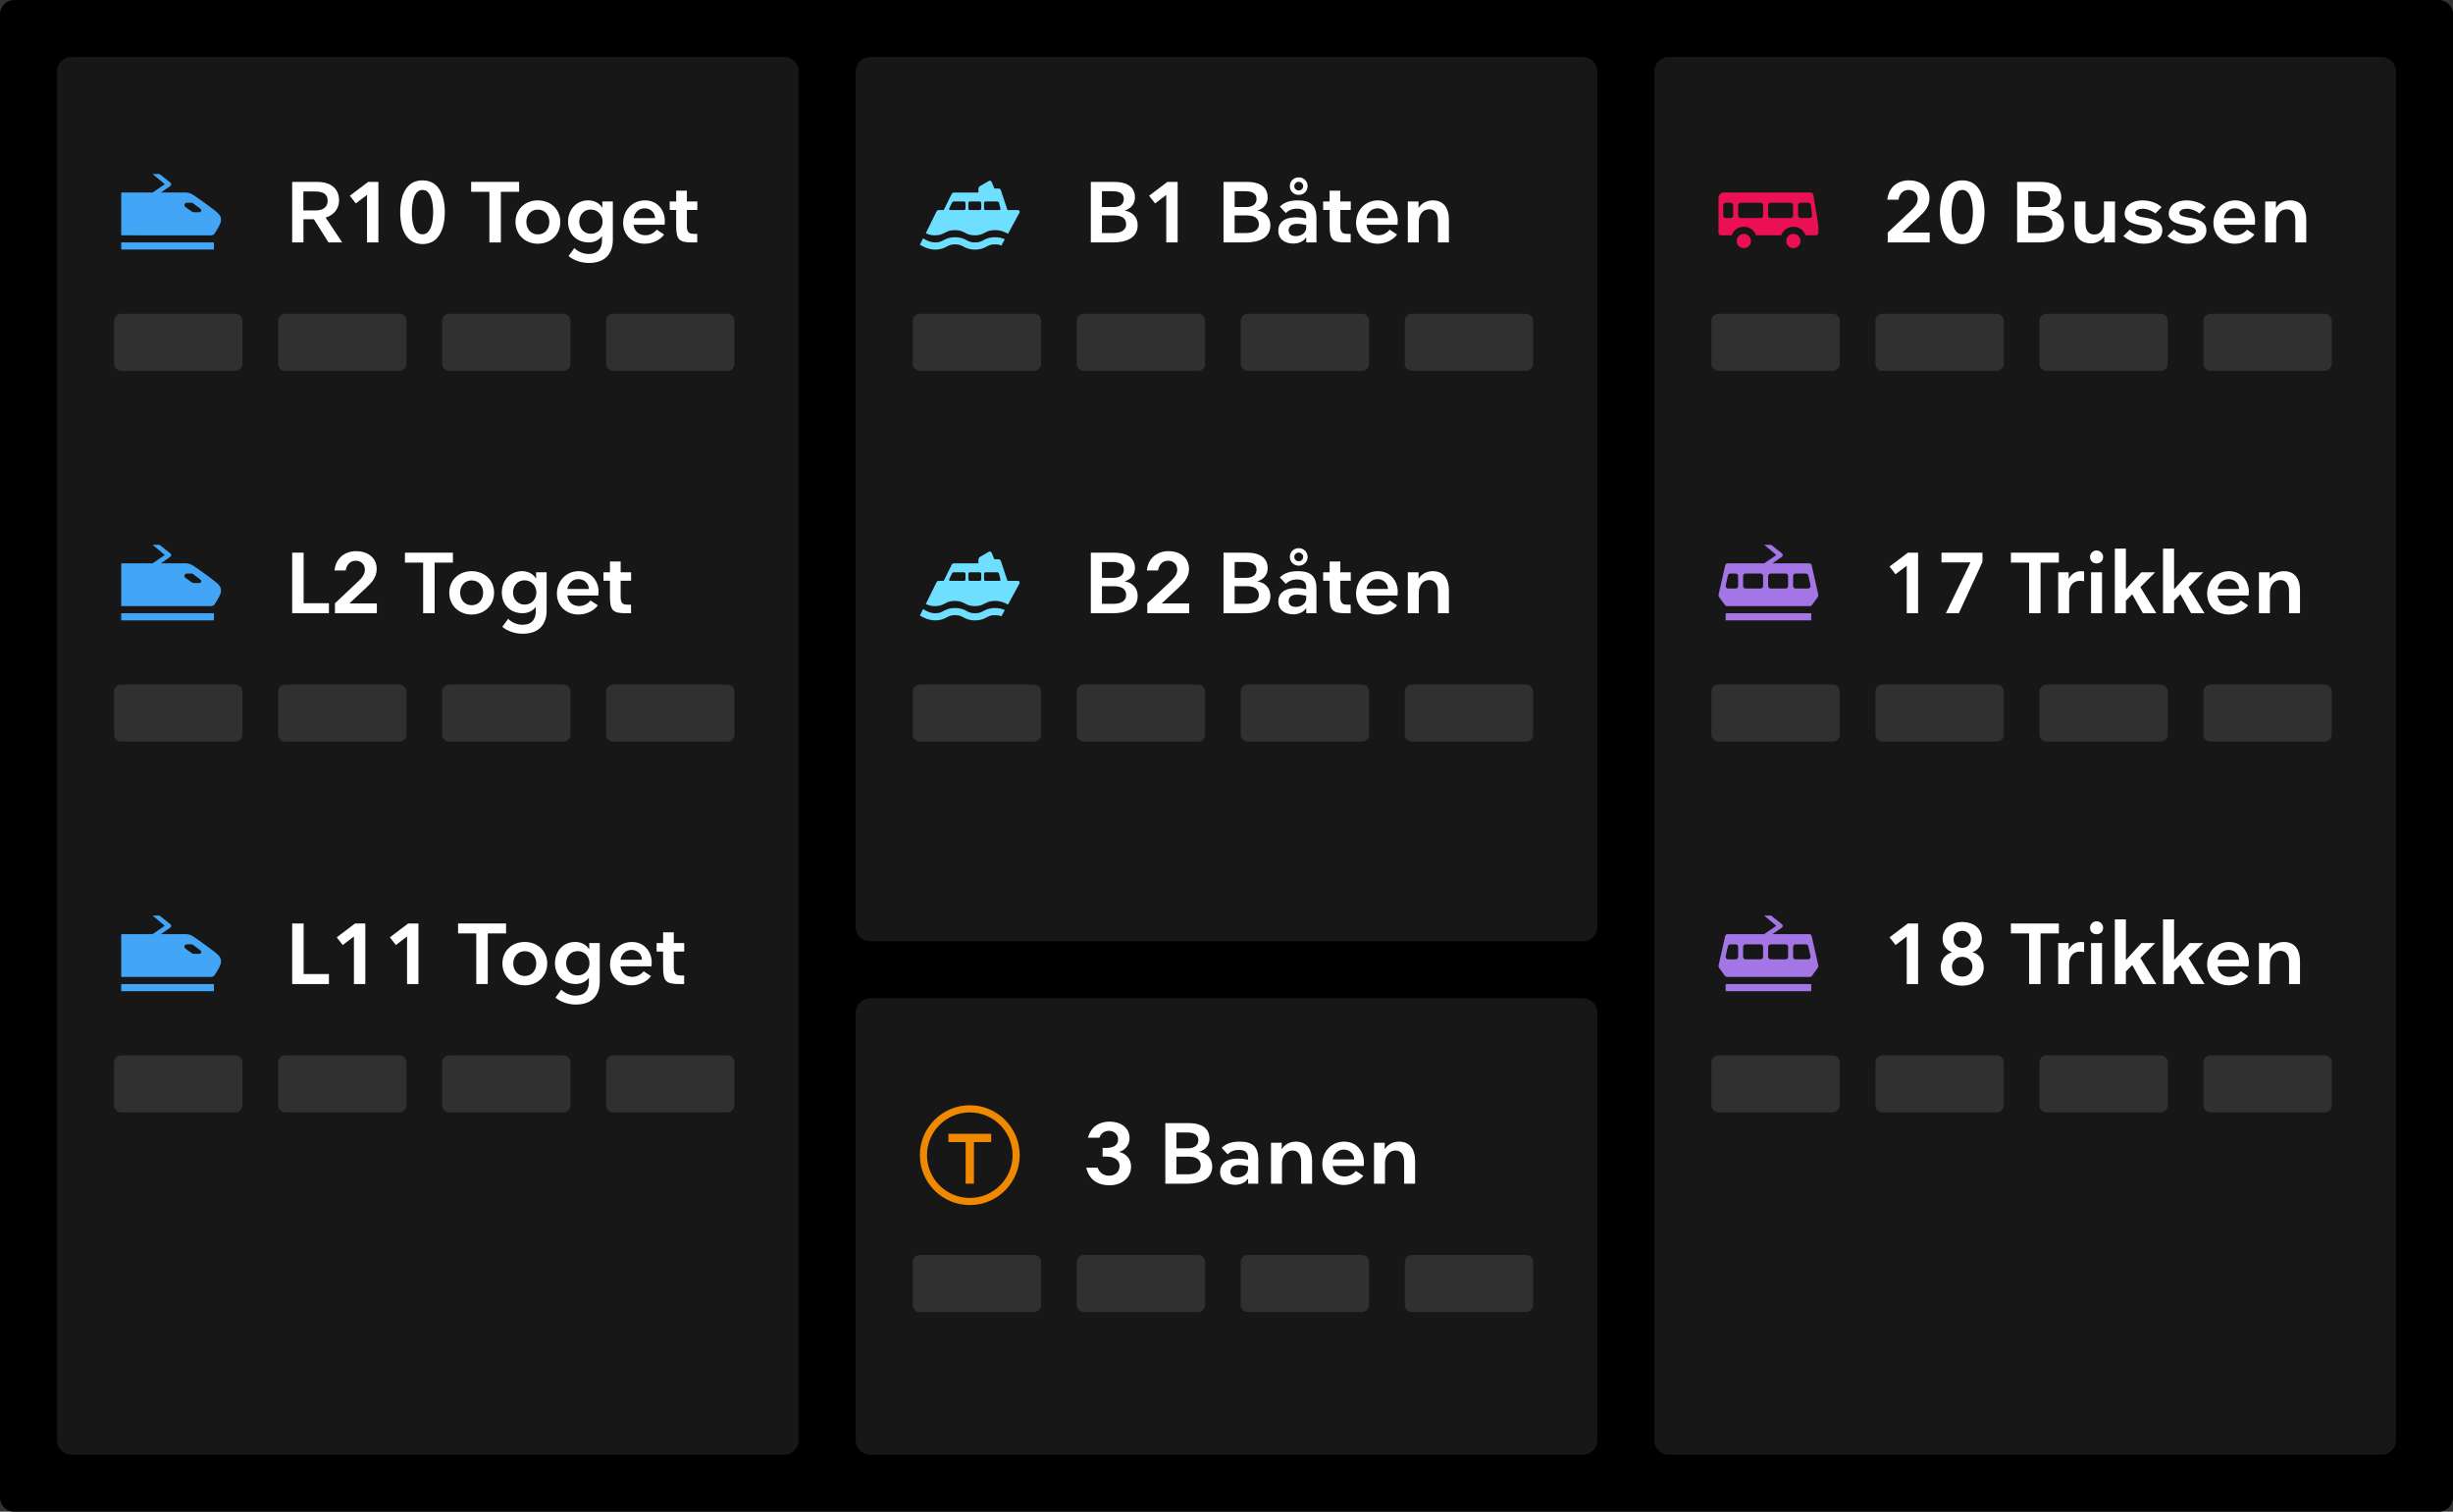 <?xml version="1.0" encoding="utf-8"?>
<!-- Generator: Adobe Illustrator 24.0.1, SVG Export Plug-In . SVG Version: 6.00 Build 0)  -->
<svg version="1.1" id="Layer_1" xmlns="http://www.w3.org/2000/svg" xmlns:xlink="http://www.w3.org/1999/xlink" x="0px" y="0px"
	 width="344px" height="212px" viewBox="0 0 344 212" enable-background="new 0 0 344 212" xml:space="preserve">
<rect x="0" y="0" width="344" height="212" fill="#333333" stroke="none"/>
<path fill-rule="evenodd" clip-rule="evenodd" d="M2,0h340c1.105,0,2,0.895,2,2v208c0,1.105-0.895,2-2,2H2
	c-1.105,0-2-0.895-2-2V2C0,0.895,0.895,0,2,0z"/>
<path fill-rule="evenodd" clip-rule="evenodd" fill="#FFFFFF" fill-opacity="0.09" d="M10,8h100c1.105,0,2,0.895,2,2v192
	c0,1.105-0.895,2-2,2H10c-1.105,0-2-0.895-2-2V10C8,8.895,8.895,8,10,8z"/>
<path fill-rule="evenodd" clip-rule="evenodd" fill="#FFFFFF" fill-opacity="0.11" d="M17,44h16c0.552,0,1,0.448,1,1v6
	c0,0.552-0.448,1-1,1H17c-0.552,0-1-0.448-1-1v-6C16,44.448,16.448,44,17,44z"/>
<path fill-rule="evenodd" clip-rule="evenodd" fill="#FFFFFF" fill-opacity="0.11" d="M17,96h16c0.552,0,1,0.448,1,1v6
	c0,0.552-0.448,1-1,1H17c-0.552,0-1-0.448-1-1v-6C16,96.448,16.448,96,17,96z"/>
<path fill-rule="evenodd" clip-rule="evenodd" fill="#FFFFFF" fill-opacity="0.11" d="M17,148h16c0.552,0,1,0.448,1,1v6
	c0,0.552-0.448,1-1,1H17c-0.552,0-1-0.448-1-1v-6C16,148.448,16.448,148,17,148z"/>
<path fill-rule="evenodd" clip-rule="evenodd" fill="#FFFFFF" fill-opacity="0.11" d="M40,44h16c0.552,0,1,0.448,1,1v6
	c0,0.552-0.448,1-1,1H40c-0.552,0-1-0.448-1-1v-6C39,44.448,39.448,44,40,44z"/>
<path fill-rule="evenodd" clip-rule="evenodd" fill="#FFFFFF" fill-opacity="0.11" d="M40,96h16c0.552,0,1,0.448,1,1v6
	c0,0.552-0.448,1-1,1H40c-0.552,0-1-0.448-1-1v-6C39,96.448,39.448,96,40,96z"/>
<path fill-rule="evenodd" clip-rule="evenodd" fill="#FFFFFF" fill-opacity="0.11" d="M40,148h16c0.552,0,1,0.448,1,1v6
	c0,0.552-0.448,1-1,1H40c-0.552,0-1-0.448-1-1v-6C39,148.448,39.448,148,40,148z"/>
<path fill-rule="evenodd" clip-rule="evenodd" fill="#FFFFFF" fill-opacity="0.11" d="M63,44h16c0.552,0,1,0.448,1,1v6
	c0,0.552-0.448,1-1,1H63c-0.552,0-1-0.448-1-1v-6C62,44.448,62.448,44,63,44z"/>
<path fill-rule="evenodd" clip-rule="evenodd" fill="#FFFFFF" fill-opacity="0.11" d="M63,96h16c0.552,0,1,0.448,1,1v6
	c0,0.552-0.448,1-1,1H63c-0.552,0-1-0.448-1-1v-6C62,96.448,62.448,96,63,96z"/>
<path fill-rule="evenodd" clip-rule="evenodd" fill="#FFFFFF" fill-opacity="0.11" d="M63,148h16c0.552,0,1,0.448,1,1v6
	c0,0.552-0.448,1-1,1H63c-0.552,0-1-0.448-1-1v-6C62,148.448,62.448,148,63,148z"/>
<path fill-rule="evenodd" clip-rule="evenodd" fill="#FFFFFF" fill-opacity="0.11" d="M86,44h16c0.552,0,1,0.448,1,1v6
	c0,0.552-0.448,1-1,1H86c-0.552,0-1-0.448-1-1v-6C85,44.448,85.448,44,86,44z"/>
<path fill-rule="evenodd" clip-rule="evenodd" fill="#FFFFFF" fill-opacity="0.11" d="M86,96h16c0.552,0,1,0.448,1,1v6
	c0,0.552-0.448,1-1,1H86c-0.552,0-1-0.448-1-1v-6C85,96.448,85.448,96,86,96z"/>
<path fill-rule="evenodd" clip-rule="evenodd" fill="#FFFFFF" fill-opacity="0.11" d="M86,148h16c0.552,0,1,0.448,1,1v6
	c0,0.552-0.448,1-1,1H86c-0.552,0-1-0.448-1-1v-6C85,148.448,85.448,148,86,148z"/>
<path fill-rule="evenodd" clip-rule="evenodd" fill="#FFFFFF" fill-opacity="0.09" d="M122,140h100c1.105,0,2,0.895,2,2v60
	c0,1.105-0.895,2-2,2H122c-1.105,0-2-0.895-2-2v-60C120,140.895,120.895,140,122,140z"/>
<path fill-rule="evenodd" clip-rule="evenodd" fill="#FFFFFF" fill-opacity="0.11" d="M129,176h16c0.552,0,1,0.448,1,1v6
	c0,0.552-0.448,1-1,1h-16c-0.552,0-1-0.448-1-1v-6C128,176.448,128.448,176,129,176z"/>
<path fill-rule="evenodd" clip-rule="evenodd" fill="#FFFFFF" fill-opacity="0.11" d="M152,176h16c0.552,0,1,0.448,1,1v6
	c0,0.552-0.448,1-1,1h-16c-0.552,0-1-0.448-1-1v-6C151,176.448,151.448,176,152,176z"/>
<path fill-rule="evenodd" clip-rule="evenodd" fill="#FFFFFF" fill-opacity="0.11" d="M175,176h16c0.552,0,1,0.448,1,1v6
	c0,0.552-0.448,1-1,1h-16c-0.552,0-1-0.448-1-1v-6C174,176.448,174.448,176,175,176z"/>
<path fill-rule="evenodd" clip-rule="evenodd" fill="#FFFFFF" fill-opacity="0.11" d="M198,176h16c0.552,0,1,0.448,1,1v6
	c0,0.552-0.448,1-1,1h-16c-0.552,0-1-0.448-1-1v-6C197,176.448,197.448,176,198,176z"/>
<path fill="#FFFFFF" d="M154.626,160.986h0.504c0.875,0,1.667-0.275,1.667-1.223
	c0-0.731-0.612-1.176-1.283-1.176c-0.624,0-1.127,0.348-1.332,0.96h-1.607
	c0.444-1.667,1.751-2.255,3.034-2.255c1.439,0,2.794,0.779,2.794,2.314
	c0,0.96-0.611,1.691-1.439,1.919v0.024c0.959,0.228,1.655,1.007,1.655,2.026
	c0,1.764-1.499,2.65-3.022,2.65c-1.487,0-2.843-0.647-3.262-2.471h1.595
	c0.216,0.648,0.803,1.128,1.607,1.128c0.72,0,1.463-0.42,1.463-1.355
	c0-1.02-0.959-1.331-1.907-1.331h-0.468V160.986z"/>
<path fill="#FFFFFF" d="M163.423,157.509h3.37c1.308,0,2.818,0.468,2.818,2.171
	c0,0.936-0.575,1.583-1.427,1.835v0.023c1.02,0.156,1.811,0.876,1.811,2.039
	c0,1.812-1.654,2.423-3.466,2.423h-3.106V157.509z M164.982,161.035H166.625
	c0.792,0,1.428-0.349,1.428-1.14c0-0.768-0.624-1.079-1.583-1.079h-1.487V161.035
	z M164.982,164.681h1.619c0.875,0,1.774-0.288,1.774-1.247
	c0-0.863-0.659-1.224-1.715-1.224h-1.679V164.681z"/>
<path fill="#FFFFFF" d="M173.598,162.474c0.468,0,0.924,0.048,1.428,0.156v-0.252
	c0-0.731-0.372-1.115-1.296-1.115c-0.672,0-1.199,0.24-1.571,0.611l-0.839-0.899
	c0.611-0.588,1.391-0.875,2.519-0.875c1.811,0,2.614,0.719,2.614,2.458V166h-1.427v-0.695
	h-0.036c-0.349,0.563-1.056,0.852-1.787,0.852c-1.067,0-2.099-0.528-2.099-1.812
	C171.104,163.229,171.931,162.474,173.598,162.474z M175.025,163.565
	c-0.396-0.096-0.852-0.18-1.296-0.18c-0.827,0-1.175,0.384-1.175,0.923
	c0,0.54,0.407,0.804,1.019,0.804c0.744,0,1.452-0.443,1.452-1.247V163.565z"/>
<path fill="#FFFFFF" d="M184,166h-1.535v-3.095c0-0.839-0.336-1.559-1.212-1.559
	c-0.875,0-1.475,0.731-1.475,1.751V166h-1.535v-5.745h1.499v0.876h0.048
	c0.276-0.516,1.008-1.031,1.943-1.031c1.667,0,2.267,1.259,2.267,2.674V166z"/>
<path fill="#FFFFFF" d="M186.895,163.518c0.108,0.947,0.78,1.475,1.667,1.475
	c0.792,0,1.319-0.468,1.583-0.779l1.032,0.672
	c-0.48,0.695-1.523,1.295-2.723,1.295c-1.631,0-3.022-1.115-3.022-2.926
	c0-1.812,1.331-3.154,3.07-3.154c1.751,0,2.771,1.403,2.771,2.854
	c0,0.203-0.012,0.384-0.024,0.563H186.895z M186.895,162.594h3.011
	c0-0.768-0.636-1.379-1.451-1.379C187.603,161.215,187.026,161.814,186.895,162.594z"/>
<path fill="#FFFFFF" d="M198.448,166h-1.535v-3.095c0-0.839-0.336-1.559-1.212-1.559
	c-0.875,0-1.475,0.731-1.475,1.751V166h-1.535v-5.745h1.499v0.876h0.048
	c0.276-0.516,1.008-1.031,1.943-1.031c1.667,0,2.267,1.259,2.267,2.674V166z"/>
<path fill-rule="evenodd" clip-rule="evenodd" fill="#F08901" d="M135.999,155c3.861,0,7,3.141,7,7s-3.139,7-7,7
	c-3.86,0-7-3.141-7-7S132.139,155,135.999,155z M135.999,156c-3.308,0-6,2.691-6,6s2.692,6,6,6
	c3.309,0,6-2.691,6-6S139.309,156,135.999,156z M138.999,159v1.167h-2.415V166h-1.167v-5.833
	h-2.413V159H138.999z"/>
<path fill-rule="evenodd" clip-rule="evenodd" fill="#FFFFFF" fill-opacity="0.09" d="M122,8h100c1.105,0,2,0.895,2,2v120
	c0,1.105-0.895,2-2,2H122c-1.105,0-2-0.895-2-2V10C120,8.895,120.895,8,122,8z"/>
<path fill-rule="evenodd" clip-rule="evenodd" fill="#FFFFFF" fill-opacity="0.11" d="M129,44h16c0.552,0,1,0.448,1,1v6
	c0,0.552-0.448,1-1,1h-16c-0.552,0-1-0.448-1-1v-6C128,44.448,128.448,44,129,44z"/>
<path fill-rule="evenodd" clip-rule="evenodd" fill="#FFFFFF" fill-opacity="0.11" d="M129,96h16c0.552,0,1,0.448,1,1v6
	c0,0.552-0.448,1-1,1h-16c-0.552,0-1-0.448-1-1v-6C128,96.448,128.448,96,129,96z"/>
<path fill-rule="evenodd" clip-rule="evenodd" fill="#FFFFFF" fill-opacity="0.11" d="M152,44h16c0.552,0,1,0.448,1,1v6
	c0,0.552-0.448,1-1,1h-16c-0.552,0-1-0.448-1-1v-6C151,44.448,151.448,44,152,44z"/>
<path fill-rule="evenodd" clip-rule="evenodd" fill="#FFFFFF" fill-opacity="0.11" d="M152,96h16c0.552,0,1,0.448,1,1v6
	c0,0.552-0.448,1-1,1h-16c-0.552,0-1-0.448-1-1v-6C151,96.448,151.448,96,152,96z"/>
<path fill-rule="evenodd" clip-rule="evenodd" fill="#FFFFFF" fill-opacity="0.11" d="M175,44h16c0.552,0,1,0.448,1,1v6
	c0,0.552-0.448,1-1,1h-16c-0.552,0-1-0.448-1-1v-6C174,44.448,174.448,44,175,44z"/>
<path fill-rule="evenodd" clip-rule="evenodd" fill="#FFFFFF" fill-opacity="0.11" d="M175,96h16c0.552,0,1,0.448,1,1v6
	c0,0.552-0.448,1-1,1h-16c-0.552,0-1-0.448-1-1v-6C174,96.448,174.448,96,175,96z"/>
<path fill-rule="evenodd" clip-rule="evenodd" fill="#FFFFFF" fill-opacity="0.11" d="M198,44h16c0.552,0,1,0.448,1,1v6
	c0,0.552-0.448,1-1,1h-16c-0.552,0-1-0.448-1-1v-6C197,44.448,197.448,44,198,44z"/>
<path fill-rule="evenodd" clip-rule="evenodd" fill="#FFFFFF" fill-opacity="0.11" d="M198,96h16c0.552,0,1,0.448,1,1v6
	c0,0.552-0.448,1-1,1h-16c-0.552,0-1-0.448-1-1v-6C197,96.448,197.448,96,198,96z"/>
<path fill="#FFFFFF" d="M152.972,25.509h3.37c1.307,0,2.818,0.468,2.818,2.171
	c0,0.936-0.576,1.583-1.427,1.835v0.023c1.02,0.156,1.811,0.876,1.811,2.039
	c0,1.812-1.655,2.423-3.466,2.423h-3.106V25.509z M154.531,29.035h1.643
	c0.792,0,1.427-0.349,1.427-1.14c0-0.768-0.624-1.079-1.583-1.079h-1.487V29.035z
	 M154.531,32.681h1.619c0.875,0,1.775-0.288,1.775-1.247
	c0-0.863-0.66-1.224-1.715-1.224h-1.679V32.681z"/>
<path fill="#FFFFFF" d="M165.149,34h-1.595v-6.668l-1.571,1.199l-0.84-1.08l2.566-1.942
	h1.439V34z"/>
<path fill="#FFFFFF" d="M171.583,25.509h3.37c1.307,0,2.818,0.468,2.818,2.171
	c0,0.936-0.576,1.583-1.428,1.835v0.023c1.02,0.156,1.812,0.876,1.812,2.039
	C178.155,33.389,176.5,34,174.689,34h-3.106V25.509z M173.142,29.035h1.644
	c0.791,0,1.427-0.349,1.427-1.14c0-0.768-0.623-1.079-1.583-1.079h-1.487V29.035z
	 M173.142,32.681h1.619c0.876,0,1.775-0.288,1.775-1.247
	c0-0.863-0.66-1.224-1.715-1.224h-1.68V32.681z"/>
<path fill="#FFFFFF" d="M181.758,30.474c0.468,0,0.924,0.048,1.428,0.156v-0.252
	c0-0.731-0.372-1.115-1.296-1.115c-0.672,0-1.199,0.24-1.571,0.611l-0.839-0.899
	c0.611-0.588,1.391-0.875,2.519-0.875c1.811,0,2.614,0.719,2.614,2.458V34h-1.427v-0.695
	h-0.036c-0.349,0.563-1.056,0.852-1.787,0.852c-1.067,0-2.099-0.528-2.099-1.812
	C179.264,31.229,180.091,30.474,181.758,30.474z M183.186,31.565
	c-0.396-0.096-0.852-0.18-1.296-0.18c-0.827,0-1.175,0.384-1.175,0.923
	c0,0.54,0.407,0.804,1.019,0.804c0.744,0,1.452-0.443,1.452-1.247V31.565z
	 M182.13,27.332c-0.684,0-1.247-0.528-1.247-1.224
	c0-0.708,0.551-1.235,1.247-1.235c0.684,0,1.247,0.527,1.247,1.224
	C183.377,26.804,182.813,27.332,182.13,27.332z M182.13,25.497
	c-0.348,0-0.624,0.264-0.624,0.6c0,0.348,0.276,0.611,0.624,0.611
	s0.623-0.264,0.623-0.611C182.753,25.761,182.478,25.497,182.13,25.497z"/>
<path fill="#FFFFFF" d="M189.413,34h-0.695c-1.799,0-2.255-0.348-2.255-2.303v-2.255h-0.911
	v-1.188h0.911v-1.511h1.499v1.511h1.464v1.188h-1.464v2.291
	c0,1.007,0.468,1.067,1.02,1.067h0.432V34z"/>
<path fill="#FFFFFF" d="M191.634,31.518c0.108,0.947,0.78,1.475,1.667,1.475
	c0.792,0,1.319-0.468,1.583-0.779l1.032,0.672
	c-0.48,0.695-1.523,1.295-2.723,1.295c-1.631,0-3.022-1.115-3.022-2.926
	c0-1.812,1.331-3.154,3.07-3.154c1.751,0,2.771,1.403,2.771,2.854
	c0,0.203-0.012,0.384-0.024,0.563H191.634z M191.634,30.594h3.011
	c0-0.768-0.636-1.379-1.451-1.379C192.342,29.215,191.766,29.814,191.634,30.594z"/>
<path fill="#FFFFFF" d="M203.188,34h-1.535v-3.095c0-0.839-0.336-1.559-1.212-1.559
	c-0.875,0-1.475,0.731-1.475,1.751V34h-1.535v-5.745h1.499v0.876h0.048
	c0.276-0.516,1.008-1.031,1.943-1.031c1.667,0,2.267,1.259,2.267,2.674V34z"/>
<path fill="#FFFFFF" d="M152.972,77.509h3.37c1.307,0,2.818,0.468,2.818,2.171
	c0,0.936-0.576,1.583-1.427,1.835v0.023c1.02,0.156,1.811,0.876,1.811,2.039
	c0,1.812-1.655,2.423-3.466,2.423h-3.106V77.509z M154.531,81.035h1.643
	c0.792,0,1.427-0.349,1.427-1.14c0-0.768-0.624-1.079-1.583-1.079h-1.487V81.035z
	 M154.531,84.681h1.619c0.875,0,1.775-0.288,1.775-1.247
	c0-0.863-0.66-1.224-1.715-1.224h-1.679V84.681z"/>
<path fill="#FFFFFF" d="M166.769,86h-5.877v-1.392l3.382-3.189
	c0.456-0.433,0.816-0.924,0.816-1.535c0-0.756-0.552-1.248-1.284-1.248
	c-0.768,0-1.295,0.564-1.403,1.367h-1.571c0.167-1.774,1.499-2.71,3.034-2.71
	c1.487,0,2.878,0.815,2.878,2.494c0,1.164-0.684,1.907-1.438,2.603l-2.387,2.231
	h3.85V86z"/>
<path fill="#FFFFFF" d="M171.583,77.509h3.37c1.307,0,2.818,0.468,2.818,2.171
	c0,0.936-0.576,1.583-1.428,1.835v0.023c1.02,0.156,1.812,0.876,1.812,2.039
	C178.155,85.389,176.5,86,174.689,86h-3.106V77.509z M173.142,81.035h1.644
	c0.791,0,1.427-0.349,1.427-1.14c0-0.768-0.623-1.079-1.583-1.079h-1.487V81.035z
	 M173.142,84.681h1.619c0.876,0,1.775-0.288,1.775-1.247
	c0-0.863-0.66-1.224-1.715-1.224h-1.68V84.681z"/>
<path fill="#FFFFFF" d="M181.758,82.474c0.468,0,0.924,0.048,1.428,0.156v-0.252
	c0-0.731-0.372-1.115-1.296-1.115c-0.672,0-1.199,0.24-1.571,0.611l-0.839-0.899
	c0.611-0.588,1.391-0.875,2.519-0.875c1.811,0,2.614,0.719,2.614,2.458V86h-1.427v-0.695
	h-0.036c-0.349,0.563-1.056,0.852-1.787,0.852c-1.067,0-2.099-0.528-2.099-1.812
	C179.264,83.229,180.091,82.474,181.758,82.474z M183.186,83.565
	c-0.396-0.096-0.852-0.18-1.296-0.18c-0.827,0-1.175,0.384-1.175,0.923
	c0,0.54,0.407,0.804,1.019,0.804c0.744,0,1.452-0.443,1.452-1.247V83.565z
	 M182.13,79.332c-0.684,0-1.247-0.528-1.247-1.224
	c0-0.708,0.551-1.235,1.247-1.235c0.684,0,1.247,0.527,1.247,1.224
	C183.377,78.804,182.813,79.332,182.13,79.332z M182.13,77.497
	c-0.348,0-0.624,0.264-0.624,0.6c0,0.348,0.276,0.611,0.624,0.611
	s0.623-0.264,0.623-0.611C182.753,77.761,182.478,77.497,182.13,77.497z"/>
<path fill="#FFFFFF" d="M189.413,86h-0.695c-1.799,0-2.255-0.348-2.255-2.303v-2.255h-0.911
	v-1.188h0.911v-1.511h1.499v1.511h1.464v1.188h-1.464v2.291
	c0,1.007,0.468,1.067,1.02,1.067h0.432V86z"/>
<path fill="#FFFFFF" d="M191.634,83.518c0.108,0.947,0.78,1.475,1.667,1.475
	c0.792,0,1.319-0.468,1.583-0.779l1.032,0.672
	c-0.48,0.695-1.523,1.295-2.723,1.295c-1.631,0-3.022-1.115-3.022-2.926
	c0-1.812,1.331-3.154,3.07-3.154c1.751,0,2.771,1.403,2.771,2.854
	c0,0.203-0.012,0.384-0.024,0.563H191.634z M191.634,82.594h3.011
	c0-0.768-0.636-1.379-1.451-1.379C192.342,81.215,191.766,81.814,191.634,82.594z"/>
<path fill="#FFFFFF" d="M203.188,86h-1.535v-3.095c0-0.839-0.336-1.559-1.212-1.559
	c-0.875,0-1.475,0.731-1.475,1.751V86h-1.535v-5.745h1.499v0.876h0.048
	c0.276-0.516,1.008-1.031,1.943-1.031c1.667,0,2.267,1.259,2.267,2.674V86z"/>
<path fill-rule="evenodd" clip-rule="evenodd" fill="#6FDFFF" d="M140.135,29.458l-1.933,0.001
	c-0.111,0-0.202-0.09-0.202-0.201v-0.799c0-0.111,0.091-0.201,0.202-0.201h1.654
	c0.115,0,0.217,0.079,0.244,0.191l0.193,0.78
	C140.346,29.394,140.244,29.458,140.135,29.458L140.135,29.458z M137.601,29.254
	c0,0.113-0.092,0.204-0.204,0.204h-1.393c-0.112,0-0.204-0.091-0.204-0.204v-0.793
	c0-0.112,0.092-0.203,0.204-0.203h1.393c0.112,0,0.204,0.091,0.204,0.203V29.254z
	 M135.397,29.258c0,0.11-0.09,0.2-0.2,0.2h-1.926
	c-0.124,0-0.236-0.098-0.133-0.279l0.381-0.78
	c0.043-0.087,0.132-0.141,0.228-0.141h1.45c0.11,0,0.2,0.089,0.2,0.2
	V29.258z M139.536,33.268c0.642,0,1.046,0.137,1.372,0.292l-0.479,0.88
	c-0.23-0.103-0.481-0.172-0.893-0.172c-0.577,0-0.838,0.136-1.168,0.309
	c-0.379,0.199-0.809,0.425-1.632,0.425c-0.823,0-1.253-0.226-1.632-0.425
	c-0.33-0.173-0.591-0.309-1.168-0.309c-0.577,0-0.838,0.136-1.168,0.309
	c-0.38,0.199-0.809,0.425-1.633,0.425c-1.051,0-1.968-0.588-2.006-0.613L129,34.317
	l0.446-0.893l0.196,0.108c0.037,0.023,0.743,0.47,1.493,0.47
	c0.578,0,0.838-0.137,1.168-0.31c0.38-0.199,0.81-0.424,1.633-0.424
	s1.254,0.225,1.633,0.424c0.33,0.173,0.591,0.31,1.167,0.31
	c0.576,0,0.837-0.137,1.167-0.31C138.282,33.493,138.713,33.268,139.536,33.268z
	 M138.672,25.377c0.203-0.1,0.344,0.012,0.417,0.198l0,0l0.341,0.824
	c0.007,0.021,0.025,0.034,0.046,0.035l0,0h0.555c0.149,0,0.282,0.097,0.33,0.242
	l0,0l0.907,2.745c0.007,0.022,0.027,0.037,0.05,0.037l0,0h1.431
	c0.19,0,0.31,0.203,0.219,0.369l0,0l-1.61,2.963
	c-0.396-0.216-0.947-0.521-1.845-0.521c-1.4,0-1.4,0.733-2.801,0.733
	c-1.399,0-1.399-0.733-2.8-0.733c-1.399,0-1.399,0.733-2.799,0.733
	c-0.618,0-0.962-0.143-1.276-0.302l0,0l1.496-3.047
	c0.059-0.119,0.181-0.195,0.314-0.195l0,0h0.668c0.021,0,0.04-0.014,0.047-0.034
	l0,0l1.098-2.225c0.06-0.12,0.183-0.197,0.318-0.197l0,0h3.391
	c0.021,0,0.046-0.014,0.046-0.054l0,0v-0.463c0-0.17,0.095-0.326,0.244-0.402l0,0
	L138.672,25.377z"/>
<path fill-rule="evenodd" clip-rule="evenodd" fill="#6FDFFF" d="M140.135,81.458l-1.933,0.001
	c-0.111,0-0.202-0.09-0.202-0.201v-0.799c0-0.111,0.091-0.201,0.202-0.201h1.654
	c0.115,0,0.217,0.079,0.244,0.191l0.193,0.78
	C140.346,81.394,140.244,81.458,140.135,81.458L140.135,81.458z M137.601,81.254
	c0,0.113-0.092,0.204-0.204,0.204h-1.393c-0.112,0-0.204-0.091-0.204-0.204v-0.793
	c0-0.112,0.092-0.203,0.204-0.203h1.393c0.112,0,0.204,0.091,0.204,0.203V81.254z
	 M135.397,81.258c0,0.11-0.09,0.2-0.2,0.2h-1.926
	c-0.124,0-0.236-0.098-0.133-0.279l0.381-0.78
	c0.043-0.087,0.132-0.141,0.228-0.141h1.45c0.11,0,0.2,0.089,0.2,0.2
	V81.258z M139.536,85.268c0.642,0,1.046,0.137,1.372,0.292l-0.479,0.88
	c-0.23-0.103-0.481-0.172-0.893-0.172c-0.577,0-0.838,0.136-1.168,0.309
	c-0.379,0.199-0.809,0.425-1.632,0.425c-0.823,0-1.253-0.226-1.632-0.425
	c-0.33-0.173-0.591-0.309-1.168-0.309c-0.577,0-0.838,0.136-1.168,0.309
	c-0.38,0.199-0.809,0.425-1.633,0.425c-1.051,0-1.968-0.588-2.006-0.613L129,86.317
	l0.446-0.893l0.196,0.108c0.037,0.023,0.743,0.47,1.493,0.47
	c0.578,0,0.838-0.137,1.168-0.31c0.38-0.199,0.81-0.424,1.633-0.424
	s1.254,0.225,1.633,0.424c0.33,0.173,0.591,0.31,1.167,0.31
	c0.576,0,0.837-0.137,1.167-0.31C138.282,85.493,138.713,85.268,139.536,85.268z
	 M138.672,77.377c0.203-0.1,0.344,0.012,0.417,0.198l0,0l0.341,0.824
	c0.007,0.021,0.025,0.034,0.046,0.035l0,0h0.555c0.149,0,0.282,0.097,0.33,0.242l0,0
	l0.907,2.745c0.007,0.022,0.027,0.037,0.05,0.037l0,0h1.431
	c0.19,0,0.31,0.203,0.219,0.369l0,0l-1.61,2.963
	c-0.396-0.216-0.947-0.521-1.845-0.521c-1.4,0-1.4,0.733-2.801,0.733
	c-1.399,0-1.399-0.733-2.8-0.733c-1.399,0-1.399,0.733-2.799,0.733
	c-0.618,0-0.962-0.143-1.276-0.302l0,0l1.496-3.047
	c0.059-0.119,0.181-0.195,0.314-0.195l0,0h0.668c0.021,0,0.04-0.014,0.047-0.034
	l0,0l1.098-2.225c0.06-0.12,0.183-0.197,0.318-0.197l0,0h3.391
	c0.021,0,0.046-0.014,0.046-0.054l0,0v-0.463c0-0.17,0.095-0.326,0.244-0.402l0,0
	L138.672,77.377z"/>
<path fill-rule="evenodd" clip-rule="evenodd" fill="#FFFFFF" fill-opacity="0.09" d="M234,8h100c1.105,0,2,0.895,2,2v192
	c0,1.105-0.895,2-2,2H234c-1.105,0-2-0.895-2-2V10C232,8.895,232.895,8,234,8z"/>
<path fill="#FFFFFF" d="M40.972,25.509h3.49c1.967,0,3.083,0.972,3.083,2.566
	c0,1.367-0.936,2.183-1.883,2.423L47.988,34h-1.919l-2.051-3.25h-1.463V34h-1.583
	V25.509z M44.198,26.852h-1.655v2.663h1.691c1.139,0,1.715-0.516,1.715-1.38
	C45.949,27.224,45.289,26.852,44.198,26.852z"/>
<path fill="#FFFFFF" d="M53.064,34h-1.595v-6.668L49.898,28.531l-0.839-1.08l2.567-1.942
	h1.438V34z"/>
<path fill="#FFFFFF" d="M62.376,29.742c0,2.339-0.828,4.485-3.119,4.485
	c-2.303,0-3.13-2.146-3.13-4.485c0-2.326,0.827-4.449,3.13-4.449
	C61.548,25.293,62.376,27.416,62.376,29.742z M57.758,29.742
	c0,1.319,0.264,3.118,1.499,3.118c1.212,0,1.487-1.799,1.487-3.118
	c0-1.295-0.275-3.106-1.487-3.106C58.021,26.636,57.758,28.447,57.758,29.742z"/>
<path fill="#FFFFFF" d="M70.237,34h-1.607v-7.1h-2.555v-1.392h6.729v1.392h-2.566V34z"/>
<path fill="#FFFFFF" d="M75.422,34.18c-1.739,0-3.13-1.235-3.13-3.059
	c0-1.811,1.391-3.021,3.13-3.021c1.751,0,3.154,1.211,3.154,3.021
	C78.576,32.944,77.173,34.18,75.422,34.18z M75.422,29.395
	c-1.008,0-1.607,0.804-1.607,1.727c0,0.936,0.6,1.752,1.607,1.752
	c1.031,0,1.619-0.816,1.619-1.752C77.041,30.198,76.453,29.395,75.422,29.395z"/>
<path fill="#FFFFFF" d="M80.546,34.792c0.504,0.503,1.271,0.827,2.003,0.827
	c1.332,0,1.871-0.792,1.871-1.871v-0.611h-0.023C84.024,33.664,83.305,34,82.598,34
	c-1.739,0-2.938-1.176-2.938-2.927c0-1.606,1.104-2.974,2.842-2.974
	c0.78,0,1.512,0.336,1.943,1.007h0.023v-0.852h1.476v5.373
	c0,1.932-1.079,3.251-3.346,3.251c-1.032,0-2.111-0.336-2.867-0.972L80.546,34.792
	z M82.849,32.789c0.972,0,1.655-0.744,1.655-1.716
	c0-0.923-0.684-1.69-1.655-1.69c-0.995,0-1.618,0.768-1.618,1.703
	C81.23,31.973,81.854,32.789,82.849,32.789z"/>
<path fill="#FFFFFF" d="M88.851,31.518c0.108,0.947,0.78,1.475,1.667,1.475
	c0.792,0,1.319-0.468,1.583-0.779l1.032,0.672
	c-0.48,0.695-1.523,1.295-2.723,1.295c-1.631,0-3.022-1.115-3.022-2.926
	c0-1.812,1.331-3.154,3.07-3.154c1.751,0,2.771,1.403,2.771,2.854
	c0,0.203-0.012,0.384-0.024,0.563H88.851z M88.851,30.594h3.011
	c0-0.768-0.636-1.379-1.451-1.379C89.559,29.215,88.982,29.814,88.851,30.594z"/>
<path fill="#FFFFFF" d="M97.777,34h-0.695c-1.799,0-2.255-0.348-2.255-2.303v-2.255h-0.911
	v-1.188h0.911v-1.511h1.499v1.511h1.463v1.188h-1.463v2.291
	c0,1.007,0.468,1.067,1.02,1.067h0.432V34z"/>
<path fill="#FFFFFF" d="M42.579,84.597h3.55V86h-5.157v-8.491h1.607V84.597z"/>
<path fill="#FFFFFF" d="M52.848,86h-5.876v-1.392l3.382-3.189
	c0.456-0.433,0.815-0.924,0.815-1.535c0-0.756-0.552-1.248-1.283-1.248
	c-0.768,0-1.295,0.564-1.403,1.367h-1.571c0.168-1.774,1.5-2.71,3.035-2.71
	c1.487,0,2.878,0.815,2.878,2.494c0,1.164-0.684,1.907-1.439,2.603l-2.387,2.231
	h3.85V86z"/>
<path fill="#FFFFFF" d="M60.949,86h-1.607v-7.1h-2.555v-1.392h6.729v1.392h-2.566V86z"/>
<path fill="#FFFFFF" d="M66.134,86.18c-1.739,0-3.13-1.235-3.13-3.059
	c0-1.811,1.391-3.021,3.13-3.021c1.751,0,3.154,1.211,3.154,3.021
	C69.288,84.944,67.885,86.18,66.134,86.18z M66.134,81.395
	c-1.008,0-1.607,0.804-1.607,1.727c0,0.936,0.6,1.752,1.607,1.752
	c1.031,0,1.619-0.816,1.619-1.752C67.753,82.198,67.165,81.395,66.134,81.395z"/>
<path fill="#FFFFFF" d="M71.259,86.792c0.504,0.503,1.271,0.827,2.003,0.827
	c1.332,0,1.871-0.792,1.871-1.871v-0.611H75.109C74.737,85.664,74.018,86,73.311,86
	c-1.739,0-2.938-1.176-2.938-2.927c0-1.606,1.104-2.974,2.842-2.974
	c0.78,0,1.512,0.336,1.943,1.007h0.023v-0.852H76.656v5.373
	c0,1.932-1.079,3.251-3.346,3.251c-1.032,0-2.111-0.336-2.867-0.972L71.259,86.792
	z M73.562,84.789c0.972,0,1.655-0.744,1.655-1.716
	c0-0.923-0.684-1.69-1.655-1.69c-0.995,0-1.618,0.768-1.618,1.703
	C71.943,83.973,72.566,84.789,73.562,84.789z"/>
<path fill="#FFFFFF" d="M79.562,83.518c0.108,0.947,0.78,1.475,1.667,1.475
	c0.792,0,1.319-0.468,1.583-0.779l1.032,0.672
	c-0.48,0.695-1.523,1.295-2.723,1.295c-1.631,0-3.022-1.115-3.022-2.926
	c0-1.812,1.331-3.154,3.07-3.154c1.751,0,2.771,1.403,2.771,2.854
	c0,0.203-0.012,0.384-0.024,0.563H79.562z M79.562,82.594h3.011
	c0-0.768-0.636-1.379-1.451-1.379C80.271,81.215,79.694,81.814,79.562,82.594z"/>
<path fill="#FFFFFF" d="M88.489,86h-0.695c-1.799,0-2.255-0.348-2.255-2.303v-2.255h-0.911
	v-1.188h0.911v-1.511h1.499v1.511h1.464v1.188h-1.464v2.291
	c0,1.007,0.468,1.067,1.02,1.067h0.432V86z"/>
<path fill="#FFFFFF" d="M42.579,136.597h3.55V138h-5.157v-8.491h1.607V136.597z"/>
<path fill="#FFFFFF" d="M51.229,138h-1.595v-6.668L48.062,132.531l-0.839-1.08l2.567-1.942
	h1.439V138z"/>
<path fill="#FFFFFF" d="M58.681,138h-1.595v-6.668l-1.571,1.199l-0.84-1.08l2.566-1.942
	h1.439V138z"/>
<path fill="#FFFFFF" d="M68.401,138h-1.607v-7.1h-2.555v-1.392h6.729v1.392h-2.566V138z"/>
<path fill="#FFFFFF" d="M73.586,138.18c-1.739,0-3.13-1.235-3.13-3.059
	c0-1.811,1.391-3.021,3.13-3.021c1.751,0,3.154,1.211,3.154,3.021
	C76.74,136.944,75.337,138.18,73.586,138.18z M73.586,133.395
	c-1.008,0-1.607,0.804-1.607,1.727c0,0.936,0.6,1.752,1.607,1.752
	c1.031,0,1.619-0.816,1.619-1.752C75.205,134.198,74.617,133.395,73.586,133.395z"/>
<path fill="#FFFFFF" d="M78.71,138.792c0.504,0.503,1.271,0.827,2.003,0.827
	c1.332,0,1.871-0.792,1.871-1.871v-0.611h-0.023C82.188,137.664,81.469,138,80.762,138
	c-1.739,0-2.938-1.176-2.938-2.927c0-1.606,1.104-2.974,2.842-2.974
	c0.78,0,1.512,0.336,1.943,1.007h0.023v-0.852h1.476v5.373
	c0,1.932-1.079,3.251-3.346,3.251c-1.032,0-2.111-0.336-2.867-0.972
	L78.71,138.792z M81.013,136.789c0.972,0,1.655-0.744,1.655-1.716
	c0-0.923-0.684-1.69-1.655-1.69c-0.995,0-1.618,0.768-1.618,1.703
	C79.395,135.973,80.018,136.789,81.013,136.789z"/>
<path fill="#FFFFFF" d="M87.014,135.518c0.108,0.947,0.78,1.475,1.667,1.475
	c0.792,0,1.319-0.468,1.583-0.779l1.032,0.672
	c-0.48,0.695-1.523,1.295-2.723,1.295c-1.631,0-3.022-1.115-3.022-2.926
	c0-1.812,1.331-3.154,3.07-3.154c1.751,0,2.771,1.403,2.771,2.854
	c0,0.203-0.012,0.384-0.024,0.563H87.014z M87.014,134.594h3.011
	c0-0.768-0.636-1.379-1.451-1.379C87.722,133.215,87.146,133.814,87.014,134.594z"/>
<path fill="#FFFFFF" d="M95.941,138h-0.695c-1.799,0-2.255-0.348-2.255-2.303v-2.255h-0.911
	v-1.188h0.911v-1.511h1.499v1.511h1.463v1.188h-1.463v2.291
	c0,1.007,0.468,1.067,1.02,1.067h0.432V138z"/>
<path fill-rule="evenodd" clip-rule="evenodd" fill="#42A5F5" d="M28.213,29.593
	c-0.045,0.136-0.173,0.171-0.317,0.171h-0.665c-0.072,0-0.186,0.011-0.285-0.063
	l-0.95-0.67c-0.115-0.086-0.161-0.236-0.116-0.372
	c0.046-0.135,0.173-0.227,0.316-0.227h0.666c0.072,0,0.142,0.024,0.201,0.067
	l1.034,0.779C28.211,29.364,28.258,29.457,28.213,29.593 M30,34v1H17v-1H30z
	 M22.364,24.4l1.494,1.179c0.081,0.059,0.142,0.15,0.142,0.275
	c0,0.123-0.048,0.18-0.149,0.256l0,0L22.557,27h3.539
	c0.24,0,0.64,0.096,0.999,0.332c1.097,0.723,3.121,2.214,3.436,2.528
	c0.036,0.037,0.066,0.067,0.093,0.095c0.012,0.011,0.024,0.024,0.035,0.036
	c0.039,0.04,0.07,0.074,0.091,0.109c0.155,0.206,0.25,0.457,0.25,0.734
	c0,0.493-0.409,1.147-0.9,1.902c-0.108,0.165-0.291,0.265-0.489,0.265l0,0H17V27
	h4.402l1.7-1.167l-1.702-1.433H22.364z"/>
<path fill-rule="evenodd" clip-rule="evenodd" fill="#42A5F5" d="M28.213,81.593
	c-0.045,0.136-0.173,0.171-0.317,0.171h-0.665c-0.072,0-0.186,0.011-0.285-0.063
	l-0.95-0.67c-0.115-0.086-0.161-0.236-0.116-0.372
	c0.046-0.135,0.173-0.227,0.316-0.227h0.666c0.072,0,0.142,0.024,0.201,0.067
	l1.034,0.779C28.211,81.364,28.258,81.457,28.213,81.593 M30,86v1H17v-1H30z
	 M22.364,76.4l1.494,1.179c0.081,0.059,0.142,0.15,0.142,0.275
	c0,0.123-0.048,0.18-0.149,0.256l0,0L22.557,79h3.539
	c0.24,0,0.64,0.096,0.999,0.332c1.097,0.723,3.121,2.214,3.436,2.528
	c0.036,0.037,0.066,0.067,0.093,0.095c0.012,0.011,0.024,0.024,0.035,0.036
	c0.039,0.04,0.07,0.074,0.091,0.109c0.155,0.206,0.25,0.457,0.25,0.734
	c0,0.493-0.409,1.147-0.9,1.902c-0.108,0.165-0.291,0.265-0.489,0.265l0,0
	H17V79h4.402l1.7-1.167l-1.702-1.433H22.364z"/>
<path fill-rule="evenodd" clip-rule="evenodd" fill="#42A5F5" d="M28.213,133.593
	c-0.045,0.136-0.173,0.171-0.317,0.171h-0.665c-0.072,0-0.186,0.011-0.285-0.063
	l-0.95-0.67c-0.115-0.086-0.161-0.236-0.116-0.372
	c0.046-0.135,0.173-0.227,0.316-0.227h0.666c0.072,0,0.142,0.024,0.201,0.067
	l1.034,0.779C28.211,133.364,28.258,133.457,28.213,133.593 M30,138v1H17v-1H30z
	 M22.364,128.4l1.494,1.179c0.081,0.059,0.142,0.15,0.142,0.275
	c0,0.123-0.048,0.18-0.149,0.256l0,0L22.557,131h3.539
	c0.24,0,0.64,0.096,0.999,0.332c1.097,0.723,3.121,2.214,3.436,2.528
	c0.036,0.037,0.066,0.067,0.093,0.095c0.012,0.011,0.024,0.024,0.035,0.036
	c0.039,0.04,0.07,0.074,0.091,0.109c0.155,0.206,0.25,0.457,0.25,0.734
	c0,0.493-0.409,1.147-0.9,1.902c-0.108,0.165-0.291,0.265-0.489,0.265l0,0
	H17V131h4.402l1.7-1.167l-1.702-1.433H22.364z"/>
<path fill-rule="evenodd" clip-rule="evenodd" fill="#FFFFFF" fill-opacity="0.11" d="M241,44h16c0.552,0,1,0.448,1,1v6
	c0,0.552-0.448,1-1,1h-16c-0.552,0-1-0.448-1-1v-6C240,44.448,240.448,44,241,44z"/>
<path fill-rule="evenodd" clip-rule="evenodd" fill="#FFFFFF" fill-opacity="0.11" d="M241,96h16c0.552,0,1,0.448,1,1v6
	c0,0.552-0.448,1-1,1h-16c-0.552,0-1-0.448-1-1v-6C240,96.448,240.448,96,241,96z"/>
<path fill-rule="evenodd" clip-rule="evenodd" fill="#FFFFFF" fill-opacity="0.11" d="M241,148h16c0.552,0,1,0.448,1,1v6
	c0,0.552-0.448,1-1,1h-16c-0.552,0-1-0.448-1-1v-6C240,148.448,240.448,148,241,148z"/>
<path fill-rule="evenodd" clip-rule="evenodd" fill="#FFFFFF" fill-opacity="0.11" d="M264,44h16c0.552,0,1,0.448,1,1v6
	c0,0.552-0.448,1-1,1h-16c-0.552,0-1-0.448-1-1v-6C263,44.448,263.448,44,264,44z"/>
<path fill-rule="evenodd" clip-rule="evenodd" fill="#FFFFFF" fill-opacity="0.11" d="M264,96h16c0.552,0,1,0.448,1,1v6
	c0,0.552-0.448,1-1,1h-16c-0.552,0-1-0.448-1-1v-6C263,96.448,263.448,96,264,96z"/>
<path fill-rule="evenodd" clip-rule="evenodd" fill="#FFFFFF" fill-opacity="0.11" d="M264,148h16c0.552,0,1,0.448,1,1v6
	c0,0.552-0.448,1-1,1h-16c-0.552,0-1-0.448-1-1v-6C263,148.448,263.448,148,264,148z"/>
<path fill-rule="evenodd" clip-rule="evenodd" fill="#FFFFFF" fill-opacity="0.11" d="M287,44h16c0.552,0,1,0.448,1,1v6
	c0,0.552-0.448,1-1,1h-16c-0.552,0-1-0.448-1-1v-6C286,44.448,286.448,44,287,44z"/>
<path fill-rule="evenodd" clip-rule="evenodd" fill="#FFFFFF" fill-opacity="0.11" d="M287,96h16c0.552,0,1,0.448,1,1v6
	c0,0.552-0.448,1-1,1h-16c-0.552,0-1-0.448-1-1v-6C286,96.448,286.448,96,287,96z"/>
<path fill-rule="evenodd" clip-rule="evenodd" fill="#FFFFFF" fill-opacity="0.11" d="M287,148h16c0.552,0,1,0.448,1,1v6
	c0,0.552-0.448,1-1,1h-16c-0.552,0-1-0.448-1-1v-6C286,148.448,286.448,148,287,148z"/>
<path fill-rule="evenodd" clip-rule="evenodd" fill="#FFFFFF" fill-opacity="0.11" d="M310,44h16c0.552,0,1,0.448,1,1v6
	c0,0.552-0.448,1-1,1h-16c-0.552,0-1-0.448-1-1v-6C309,44.448,309.448,44,310,44z"/>
<path fill-rule="evenodd" clip-rule="evenodd" fill="#FFFFFF" fill-opacity="0.11" d="M310,96h16c0.552,0,1,0.448,1,1v6
	c0,0.552-0.448,1-1,1h-16c-0.552,0-1-0.448-1-1v-6C309,96.448,309.448,96,310,96z"/>
<path fill-rule="evenodd" clip-rule="evenodd" fill="#FFFFFF" fill-opacity="0.11" d="M310,148h16c0.552,0,1,0.448,1,1v6
	c0,0.552-0.448,1-1,1h-16c-0.552,0-1-0.448-1-1v-6C309,148.448,309.448,148,310,148z"/>
<path fill="#FFFFFF" d="M270.608,34h-5.877v-1.392l3.382-3.189
	c0.456-0.433,0.816-0.924,0.816-1.535c0-0.756-0.553-1.248-1.283-1.248
	c-0.768,0-1.296,0.564-1.404,1.367h-1.57c0.168-1.774,1.499-2.71,3.034-2.71
	c1.487,0,2.878,0.815,2.878,2.494c0,1.164-0.684,1.907-1.439,2.603l-2.387,2.231
	h3.851V34z"/>
<path fill="#FFFFFF" d="M278.3,29.742c0,2.339-0.827,4.485-3.118,4.485
	c-2.303,0-3.131-2.146-3.131-4.485c0-2.326,0.828-4.449,3.131-4.449
	C277.473,25.293,278.3,27.416,278.3,29.742z M273.683,29.742
	c0,1.319,0.264,3.118,1.499,3.118c1.211,0,1.487-1.799,1.487-3.118
	c0-1.295-0.276-3.106-1.487-3.106C273.946,26.636,273.683,28.447,273.683,29.742z"/>
<path fill="#FFFFFF" d="M282.875,25.509h3.37c1.307,0,2.818,0.468,2.818,2.171
	c0,0.936-0.576,1.583-1.428,1.835v0.023c1.02,0.156,1.812,0.876,1.812,2.039
	c0,1.812-1.655,2.423-3.466,2.423H282.875V25.509z M284.434,29.035h1.644
	c0.791,0,1.427-0.349,1.427-1.14c0-0.768-0.623-1.079-1.583-1.079h-1.487V29.035z
	 M284.434,32.681h1.619c0.876,0,1.775-0.288,1.775-1.247
	c0-0.863-0.66-1.224-1.715-1.224h-1.68V32.681z"/>
<path fill="#FFFFFF" d="M290.927,28.255h1.535v3.07c0,0.864,0.324,1.56,1.247,1.56
	c0.9,0,1.344-0.804,1.344-1.728v-2.902h1.547V34h-1.499v-0.84h-0.036
	c-0.275,0.444-0.959,0.972-1.774,0.972c-1.68,0-2.363-1.02-2.363-2.675V28.255z"
	/>
<path fill="#FFFFFF" d="M302.253,29.946c-0.372-0.36-1.14-0.672-1.728-0.672
	c-0.516,0-1.079,0.168-1.079,0.588s0.588,0.54,1.415,0.672
	c1.271,0.204,2.375,0.563,2.375,1.751c0,1.307-1.26,1.895-2.579,1.895
	c-1.427,0-2.458-0.695-2.891-1.067l0.936-0.923
	c0.576,0.539,1.308,0.839,1.943,0.839c0.552,0,1.115-0.191,1.115-0.647
	c0-1.14-3.802-0.336-3.802-2.423c0-1.235,1.188-1.858,2.494-1.858
	c0.984,0,2.052,0.336,2.675,0.947L302.253,29.946z"/>
<path fill="#FFFFFF" d="M308.434,29.946c-0.372-0.36-1.14-0.672-1.728-0.672
	c-0.516,0-1.079,0.168-1.079,0.588s0.588,0.54,1.415,0.672
	c1.271,0.204,2.375,0.563,2.375,1.751c0,1.307-1.26,1.895-2.579,1.895
	c-1.427,0-2.458-0.695-2.891-1.067l0.936-0.923
	c0.576,0.539,1.308,0.839,1.943,0.839c0.552,0,1.115-0.191,1.115-0.647
	c0-1.14-3.802-0.336-3.802-2.423c0-1.235,1.188-1.858,2.494-1.858
	c0.984,0,2.052,0.336,2.675,0.947L308.434,29.946z"/>
<path fill="#FFFFFF" d="M311.866,31.518c0.108,0.947,0.78,1.475,1.667,1.475
	c0.792,0,1.319-0.468,1.583-0.779l1.032,0.672
	c-0.48,0.695-1.523,1.295-2.723,1.295c-1.631,0-3.022-1.115-3.022-2.926
	c0-1.812,1.331-3.154,3.07-3.154c1.751,0,2.771,1.403,2.771,2.854
	c0,0.203-0.012,0.384-0.024,0.563H311.866z M311.866,30.594h3.011
	c0-0.768-0.636-1.379-1.451-1.379C312.574,29.215,311.998,29.814,311.866,30.594z"/>
<path fill="#FFFFFF" d="M323.42,34h-1.535v-3.095c0-0.839-0.336-1.559-1.212-1.559
	c-0.875,0-1.475,0.731-1.475,1.751V34h-1.535v-5.745h1.499v0.876h0.048
	c0.276-0.516,1.008-1.031,1.943-1.031c1.667,0,2.267,1.259,2.267,2.674V34z"/>
<path fill="#FFFFFF" d="M268.989,86h-1.595v-6.668l-1.571,1.199l-0.84-1.08l2.566-1.942
	h1.439V86z"/>
<path fill="#FFFFFF" d="M278.012,78.804L274.701,86h-1.822l3.454-7.124h-4.065v-1.367h5.744
	V78.804z"/>
<path fill="#FFFFFF" d="M286.161,86h-1.607v-7.1h-2.555v-1.392h6.729v1.392h-2.566V86z"/>
<path fill="#FFFFFF" d="M288.636,80.255h1.463v0.899h0.036
	c0.3-0.611,0.936-1.055,1.691-1.055c0.168,0,0.312,0.012,0.443,0.048v1.379
	c-0.156-0.048-0.42-0.072-0.6-0.072c-0.995,0-1.499,0.78-1.499,1.644V86h-1.535
	V80.255z"/>
<path fill="#FFFFFF" d="M294.011,77.197c0.516,0,0.924,0.419,0.924,0.923
	c0,0.516-0.408,0.899-0.924,0.899c-0.504,0-0.911-0.384-0.911-0.899
	C293.1,77.616,293.507,77.197,294.011,77.197z M293.243,80.255h1.535V86h-1.535
	V80.255z"/>
<path fill="#FFFFFF" d="M299.014,83.338l-0.888,0.911V86h-1.547v-9.067h1.547V82.594h0.036
	l2.135-2.339h1.932l-2.075,2.087L302.396,86h-1.884L299.014,83.338z"/>
<path fill="#FFFFFF" d="M305.77,83.338l-0.888,0.911V86h-1.547v-9.067h1.547V82.594h0.036
	l2.135-2.339h1.932l-2.075,2.087L309.152,86h-1.884L305.77,83.338z"/>
<path fill="#FFFFFF" d="M310.99,83.518c0.108,0.947,0.78,1.475,1.667,1.475
	c0.792,0,1.319-0.468,1.583-0.779l1.032,0.672
	c-0.48,0.695-1.523,1.295-2.723,1.295c-1.631,0-3.022-1.115-3.022-2.926
	c0-1.812,1.331-3.154,3.07-3.154c1.751,0,2.771,1.403,2.771,2.854
	c0,0.203-0.012,0.384-0.024,0.563H310.99z M310.99,82.594h3.011
	c0-0.768-0.636-1.379-1.451-1.379C311.698,81.215,311.122,81.814,310.99,82.594z"/>
<path fill="#FFFFFF" d="M322.544,86h-1.535v-3.095c0-0.839-0.336-1.559-1.212-1.559
	c-0.875,0-1.475,0.731-1.475,1.751V86h-1.535v-5.745h1.499v0.876h0.048
	c0.276-0.516,1.008-1.031,1.943-1.031c1.667,0,2.267,1.259,2.267,2.674V86z"/>
<path fill="#FFFFFF" d="M268.989,138h-1.595v-6.668l-1.571,1.199l-0.84-1.08l2.566-1.942
	h1.439V138z"/>
<path fill="#FFFFFF" d="M278.192,135.649c0,1.679-1.428,2.578-3.011,2.578
	c-1.607,0-3.022-0.887-3.022-2.566c0-1.079,0.696-1.847,1.56-2.11v-0.036
	c-0.744-0.264-1.295-0.947-1.295-1.859c0-1.499,1.283-2.362,2.758-2.362
	c1.463,0,2.746,0.84,2.746,2.339c0,0.911-0.527,1.631-1.295,1.883v0.023
	C277.521,133.79,278.192,134.594,278.192,135.649z M275.182,136.957
	c0.84,0,1.427-0.576,1.427-1.392c0-0.779-0.587-1.379-1.427-1.379
	c-0.852,0-1.439,0.587-1.439,1.379C273.742,136.381,274.318,136.957,275.182,136.957z
	 M275.182,132.938c0.684,0,1.211-0.539,1.211-1.199
	c0-0.684-0.539-1.199-1.211-1.199c-0.707,0-1.223,0.516-1.223,1.199
	C273.959,132.399,274.475,132.938,275.182,132.938z"/>
<path fill="#FFFFFF" d="M286.161,138h-1.607v-7.1h-2.555v-1.392h6.729v1.392h-2.566V138z"/>
<path fill="#FFFFFF" d="M288.636,132.255h1.463v0.899h0.036
	c0.3-0.611,0.936-1.055,1.691-1.055c0.168,0,0.312,0.012,0.443,0.048v1.379
	c-0.156-0.048-0.42-0.072-0.6-0.072c-0.995,0-1.499,0.78-1.499,1.644V138h-1.535
	V132.255z"/>
<path fill="#FFFFFF" d="M294.011,129.197c0.516,0,0.924,0.419,0.924,0.923
	c0,0.516-0.408,0.899-0.924,0.899c-0.504,0-0.911-0.384-0.911-0.899
	C293.1,129.616,293.507,129.197,294.011,129.197z M293.243,132.255h1.535V138h-1.535
	V132.255z"/>
<path fill="#FFFFFF" d="M299.014,135.338l-0.888,0.911V138h-1.547v-9.067h1.547v5.661h0.036
	l2.135-2.339h1.932l-2.075,2.087L302.396,138h-1.884L299.014,135.338z"/>
<path fill="#FFFFFF" d="M305.77,135.338l-0.888,0.911V138h-1.547v-9.067h1.547v5.661h0.036
	l2.135-2.339h1.932l-2.075,2.087L309.152,138h-1.884L305.77,135.338z"/>
<path fill="#FFFFFF" d="M310.99,135.518c0.108,0.947,0.78,1.475,1.667,1.475
	c0.792,0,1.319-0.468,1.583-0.779l1.032,0.672
	c-0.48,0.695-1.523,1.295-2.723,1.295c-1.631,0-3.022-1.115-3.022-2.926
	c0-1.812,1.331-3.154,3.07-3.154c1.751,0,2.771,1.403,2.771,2.854
	c0,0.203-0.012,0.384-0.024,0.563H310.99z M310.99,134.594h3.011
	c0-0.768-0.636-1.379-1.451-1.379C311.698,133.215,311.122,133.814,310.99,134.594z"/>
<path fill="#FFFFFF" d="M322.544,138h-1.535v-3.095c0-0.839-0.336-1.559-1.212-1.559
	c-0.875,0-1.475,0.731-1.475,1.751V138h-1.535v-5.745h1.499v0.876h0.048
	c0.276-0.516,1.008-1.031,1.943-1.031c1.667,0,2.267,1.259,2.267,2.674V138z"/>
<path fill-rule="evenodd" clip-rule="evenodd" fill="#EB1053" d="M241.656,28.789
	c0-0.198,0.158-0.358,0.35-0.358h0.701c0.193,0,0.348,0.16,0.348,0.358v1.432
	c0,0.197-0.155,0.358-0.348,0.358h-0.701c-0.192,0-0.35-0.161-0.35-0.358V28.789z
	 M243.756,28.789c0-0.198,0.157-0.358,0.35-0.358h2.8
	c0.193,0,0.351,0.16,0.351,0.358v1.432c0,0.197-0.158,0.358-0.351,0.358h-2.8
	c-0.193,0-0.35-0.161-0.35-0.358V28.789z M247.956,28.789
	c0-0.198,0.157-0.358,0.35-0.358h2.8c0.193,0,0.35,0.16,0.35,0.358v1.432
	c0,0.197-0.157,0.358-0.35,0.358h-2.8c-0.193,0-0.35-0.161-0.35-0.358V28.789
	z M252.156,28.789c0-0.198,0.158-0.358,0.35-0.358h1.087
	c0.177,0,0.325,0.133,0.346,0.312l0.186,1.431
	c0.013,0.103-0.018,0.205-0.085,0.283c-0.066,0.078-0.162,0.122-0.262,0.122
	h-1.272c-0.192,0-0.35-0.161-0.35-0.358V28.789z M244.55,32.8c0.552,0,1,0.449,1,1
	c0,0.552-0.448,1-1,1c-0.552,0-1-0.448-1-1C243.55,33.249,243.998,32.8,244.55,32.8z
	 M251.5,32.8c0.552,0,1,0.449,1,1c0,0.552-0.448,1-1,1s-1-0.448-1-1
	C250.5,33.249,250.948,32.8,251.5,32.8z M253.95,26.999
	c0.172,0,0.316,0.127,0.346,0.299l0,0l0.699,4.296
	c0.003,0.02,0.005,0.039,0.005,0.059l0,0v0.988c0,0.197-0.157,0.358-0.35,0.358l0,0
	h-1.447c-0.236-0.718-0.906-1.2-1.703-1.2c-0.798,0-1.468,0.482-1.703,1.2
	l0,0h-3.544c-0.236-0.718-0.905-1.2-1.703-1.2
	c-0.797,0-1.467,0.482-1.703,1.2l0,0h-1.547c-0.172,0-0.3-0.179-0.3-0.358l0,0
	v-4.925c0-0.359,0.349-0.717,0.7-0.717l0,0H253.95z"/>
<path fill-rule="evenodd" clip-rule="evenodd" fill="#A476E5" d="M253.833,82.402
	c-0.067,0.083-0.167,0.131-0.272,0.131h-1.402h-0.349
	c-0.194,0-0.351-0.156-0.351-0.35v-1.401c0-0.193,0.157-0.35,0.351-0.35h0.349
	h0.926h0.166c0.165,0,0.306,0.114,0.342,0.275l0.309,1.4
	C253.925,82.211,253.9,82.32,253.833,82.402L253.833,82.402z M250.76,82.182
	c0,0.194-0.157,0.35-0.35,0.35h-2.1c-0.194,0-0.351-0.156-0.351-0.35v-1.4
	c0-0.193,0.157-0.35,0.351-0.35h2.1c0.193,0,0.35,0.157,0.35,0.35V82.182z
	 M247.25,82.182c0,0.194-0.158,0.35-0.351,0.35h-2.1
	c-0.194,0-0.35-0.156-0.35-0.35v-1.4c0-0.193,0.156-0.35,0.35-0.35h2.1
	c0.193,0,0.351,0.157,0.351,0.35V82.182z M243.75,82.182
	c0,0.195-0.157,0.351-0.35,0.351h-0.365h-0.001h-0.684
	c-0.106,0-0.207-0.048-0.273-0.131c-0.067-0.082-0.092-0.191-0.069-0.295
	l0.309-1.4c0.035-0.161,0.178-0.275,0.342-0.275h0.528h0.213
	c0.193,0,0.35,0.157,0.35,0.35V82.182z M254,86v1h-12v-1H254z M248.368,76.4
	l1.494,1.179c0.081,0.06,0.142,0.151,0.142,0.276
	c0,0.122-0.049,0.18-0.15,0.255l0,0L248.566,79h5.155
	c0.163,0,0.305,0.113,0.341,0.273l0,0l0.929,4.108
	c0.025,0.122-0.002,0.249-0.074,0.351l0,0l-0.812,1.123
	C254.039,84.945,253.934,85,253.821,85l0,0h-11.642c-0.113,0-0.218-0.055-0.284-0.145l0,0
	l-0.812-1.123c-0.072-0.102-0.099-0.229-0.074-0.351l0,0l0.929-4.108
	C241.974,79.113,242.116,79,242.279,79l0,0h5.127l1.699-1.166l-1.701-1.434H248.368z"/>
<path fill-rule="evenodd" clip-rule="evenodd" fill="#A476E5" d="M253.833,134.402
	c-0.067,0.083-0.167,0.131-0.272,0.131h-1.402h-0.349
	c-0.194,0-0.351-0.156-0.351-0.35v-1.401c0-0.193,0.157-0.35,0.351-0.35h0.349
	h0.926h0.166c0.165,0,0.306,0.114,0.342,0.275l0.309,1.4
	C253.925,134.211,253.9,134.32,253.833,134.402L253.833,134.402z M250.76,134.182
	c0,0.194-0.157,0.35-0.35,0.35h-2.1c-0.194,0-0.351-0.156-0.351-0.35v-1.4
	c0-0.193,0.157-0.35,0.351-0.35h2.1c0.193,0,0.35,0.157,0.35,0.35V134.182z
	 M247.25,134.182c0,0.194-0.158,0.35-0.351,0.35h-2.1
	c-0.194,0-0.35-0.156-0.35-0.35v-1.4c0-0.193,0.156-0.35,0.35-0.35h2.1
	c0.193,0,0.351,0.157,0.351,0.35V134.182z M243.75,134.182
	c0,0.195-0.157,0.351-0.35,0.351h-0.365h-0.001h-0.684
	c-0.106,0-0.207-0.048-0.273-0.131c-0.067-0.082-0.092-0.191-0.069-0.295
	l0.309-1.4c0.035-0.161,0.178-0.275,0.342-0.275h0.528h0.213
	c0.193,0,0.35,0.157,0.35,0.35V134.182z M254,138v1h-12v-1H254z M248.368,128.4
	l1.494,1.179c0.081,0.06,0.142,0.151,0.142,0.276
	c0,0.122-0.049,0.18-0.15,0.255l0,0L248.566,131h5.155
	c0.163,0,0.305,0.113,0.341,0.273l0,0l0.929,4.108
	c0.025,0.122-0.002,0.249-0.074,0.351l0,0l-0.812,1.123
	C254.039,136.945,253.934,137,253.821,137l0,0h-11.642c-0.113,0-0.218-0.055-0.284-0.145
	l0,0l-0.812-1.123c-0.072-0.102-0.099-0.229-0.074-0.351l0,0l0.929-4.108
	C241.974,131.113,242.116,131,242.279,131l0,0h5.127l1.699-1.166l-1.701-1.434H248.368z"/>
</svg>
